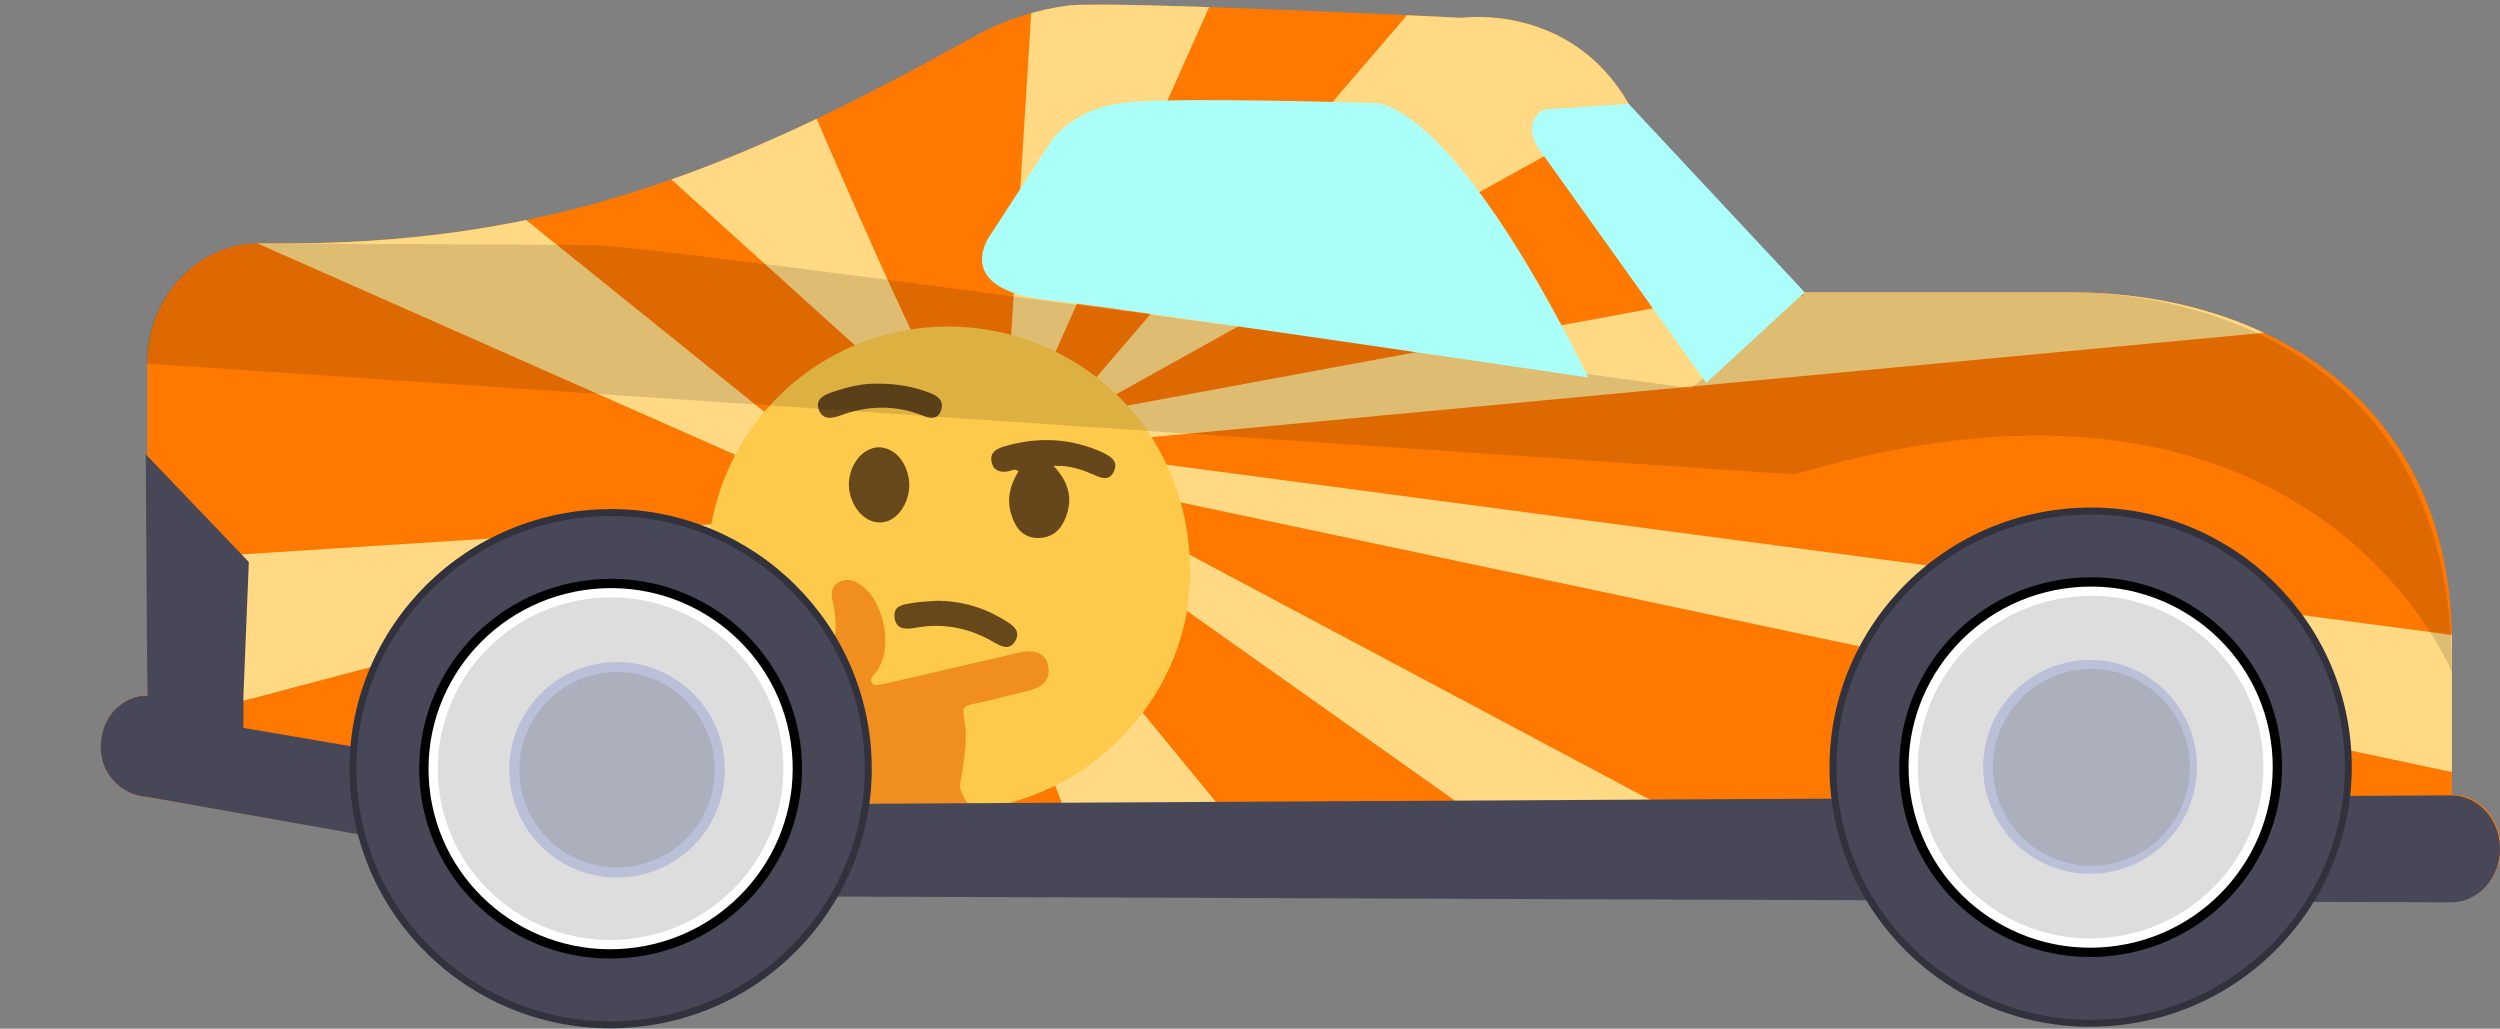 <?xml version="1.0" encoding="utf-8"?>
<!-- Generator: Adobe Illustrator 25.4.0, SVG Export Plug-In . SVG Version: 6.00 Build 0)  -->
<svg version="1.1" id="Layer_1" xmlns="http://www.w3.org/2000/svg" xmlns:xlink="http://www.w3.org/1999/xlink" x="0px" y="0px"
	 viewBox="0 0 322.5 132.7" style="enable-background:new 0 0 322.5 132.7;" xml:space="preserve">
<rect x="0" y="0" width="322.5" height="132.7" fill="#808080" stroke="none"/>
<style type="text/css">
	.st0{fill:#FF7900;}
	.st1{clip-path:url(#SVGID_00000057845091820711830950000006579080431459905968_);}
	.st2{fill:#FFD983;}
	.st3{fill:#FECA4C;}
	.st4{fill:#F08F20;}
	.st5{fill:#65471B;}
	.st6{fill:#66481B;}
	.st7{fill:#474757;}
	.st8{opacity:0.13;}
	.st9{fill:#32323F;}
	.st10{fill:#FFFFFF;}
	.st11{fill:#DDDDDD;}
	.st12{fill:#BAC0D8;}
	.st13{fill:#ACAFBC;}
	.st14{clip-path:url(#SVGID_00000101783583371504582640000008631729341469553564_);}
	.st15{fill:#AAFFF9;}
	.st16{clip-path:url(#SVGID_00000023283308089325433090000009180646683175969447_);}
	.st17{fill:#ABFEF9;}
</style>
<g id="Basic_DarkRed">
	<g id="premium-water">
		<path class="st0" d="M232.2,37.7h34.9c27.3,0.1,49.3,15.7,49.2,45.4v19.4c3.5,0,6.3,3.1,6.3,6.9s-2.8,6.9-6.3,6.9l-225-0.8
			L19,102.8c-3.4-0.2-6.1-3.1-6-6.5c0-3.7,2.7-6.6,6-6.6V46.9c0-8.6,6.5-15.5,14.3-15.5h2.2c32.9,0.2,56.1-8.1,84.9-23.8l6.2-3.4
			c3.5-1.8,7.4-3,11.3-3.5c6.4-0.6,50.7,1.6,50.7,1.6s14-2,21.5,11.1s22.7,25,22.7,25"/>
		<g>
			<defs>
				<path id="SVGID_1_" d="M232.2,37.7h34.9c27.3,0.1,49.3,15.7,49.2,45.4v19.4c3.5,0,6.3,3.1,6.3,6.9s-2.8,6.9-6.3,6.9l-225-0.8
					L19,102.8c-3.4-0.2-6.1-3.1-6-6.5c0-3.7,2.7-6.6,6-6.6V46.9c0-8.6,6.5-15.5,14.3-15.5h2.2c32.9,0.2,56.1-8.1,84.9-23.8l6.2-3.4
					c3.5-1.8,7.4-3,11.3-3.5c6.4-0.6,50.7,1.6,50.7,1.6s14-2,21.5,11.1s22.7,25,22.7,25"/>
			</defs>
			<clipPath id="SVGID_00000002368315585514388430000005147032611242042269_">
				<use xlink:href="#SVGID_1_"  style="overflow:visible;"/>
			</clipPath>
			<g style="clip-path:url(#SVGID_00000002368315585514388430000005147032611242042269_);">
				<polygon class="st2" points="161.2,-10.8 133.7,-9.2 129.8,53.5 132.1,54.5 				"/>
				<path class="st2" d="M99.1,0.6L78.8,16.1l42.5,38.4L124,54C121.6,54.5,99.1,0.6,99.1,0.6z"/>
				<polygon class="st2" points="108,60.7 54.1,17.3 33.2,31.4 106,63.6 				"/>
				<polygon class="st2" points="108,66.6 11.1,72.8 15.9,94.5 107,70.4 				"/>
				<polygon class="st2" points="112.5,69.6 92.2,118.3 118,121.1 115.2,69.6 				"/>
				<polygon class="st2" points="124,69.6 145.5,125.9 171.5,121.3 130.3,71.1 				"/>
				<polygon class="st2" points="134.3,65.5 219.1,125.5 245.6,120.6 138.3,63.5 				"/>
				<polygon class="st2" points="138.8,57.3 308.4,41.4 300.7,23.6 138.5,53.6 				"/>
				<polygon class="st2" points="140.3,58.6 138.6,61.9 330,102.5 333.6,84.2 				"/>
				<polygon class="st2" points="141.4,52.3 239,-2 197.6,-16.8 140.8,49.4 				"/>
			</g>
			<g style="clip-path:url(#SVGID_00000002368315585514388430000005147032611242042269_);">
				<g>
					<path class="st3" d="M100.1,95c-10.6-9.7-11.9-27.8-2.9-40.1c8.2-11.3,23-15.7,36-10.8c13.3,4.9,21.4,17.9,20.2,32.4
						c-1.1,13.3-11.6,24.8-25,27.5c-0.6,0.1-1.2,0.1-1.9,0.2c-0.5,0.2-1.1,0.1-1.7,0.1c-2,0-2.9-1.3-2-3.2c0.6-1.1,0.8-2.2,0.4-3.4
						c-0.2-0.7-0.1-1.4,0.2-2c0.4-0.9,0.5-1.7,0.1-2.6c-0.6-1.7,0.2-2.5,1.7-3c2-0.6,4.1-0.9,6.1-1.5c1.3-0.4,3.2-0.4,2.7-2.4
						c-0.5-1.9-2.2-1-3.4-0.8c-5,1.1-9.9,2.2-14.9,3.4c-0.5,0.1-1.1,0.2-1.6,0.3c-2.1,0.2-2.9-0.9-1.9-2.8c1.5-2.7,1.1-5.2,0-7.8
						c-0.2-0.6-0.5-1.2-1-1.6c-0.7-0.6-1.5-1.3-2.4-0.8c-0.9,0.5-0.5,1.3-0.4,2.1c0.5,3.7-0.1,7-3.4,9.5c-1.8,1.4-3.2,3.3-3.8,5.7
						C101.1,94.1,100.8,94.7,100.1,95z"/>
					<path class="st4" d="M100.1,95c0.3-3.5,2.1-6.3,4.8-8.3c2.9-2.2,3.2-5,2.7-8.2c-0.2-1.2-0.8-2.6,0.6-3.4
						c1.5-0.8,2.7,0.2,3.7,1.1c1.9,1.8,3.5,7.4,1.1,10.5c-0.3,0.4-0.9,0.9-0.5,1.4c0.4,0.5,1,0.2,1.6,0.1c5.8-1.3,11.6-2.7,17.3-4
						c2.2-0.5,3.5,0.1,3.8,1.7c0.4,2-0.9,2.8-2.5,3.2c-2.4,0.6-4.7,1.2-7.1,1.7c-1.3,0.3-1.5,0.4-1.2,2.1c0.5,2.5-0.1,5.3-0.5,8
						c-0.1,0.7-0.1,0.8,0.4,1.9c0.6,1.1,0.2,0.4,1.3,1.2c0.2,0.2,0.6,0.1,0.8,0.1c-3.7,1.1-5.6,2.5-8.8,3.3
						C107.3,110.2,100.4,103.8,100.1,95z"/>
					<path class="st5" d="M135.9,60.1c2,2.1,2.5,4.2,1.6,6.6c-0.6,1.6-1.7,2.7-3.6,2.7c-1.9,0-2.9-1.3-3.4-2.9c-0.7-2-0.2-4,0.9-5.7
						c-0.5-0.4-0.9-0.1-1.3,0c-1.1,0.2-2-0.1-2.2-1.3c-0.2-1.2,0.7-1.6,1.6-1.9c4.4-1.3,8.7-1.1,12.8,0.8c1,0.5,2,1.1,1.4,2.4
						c-0.6,1.3-1.6,0.9-2.7,0.4C139.6,60.6,138,60,135.9,60.1z"/>
					<path class="st6" d="M117.3,62.5c0,2.6-1.7,4.9-3.8,4.9c-2.1,0-3.9-2.2-4-4.8c0-2.6,1.7-4.8,3.8-4.9
						C115.5,57.7,117.2,59.8,117.3,62.5z"/>
					<path class="st6" d="M120.8,77.5c3.3,0,6.3,0.9,9.1,2.7c1,0.6,1.8,1.4,1,2.6c-0.7,1.1-1.7,0.6-2.6,0.1
						c-3.2-1.9-6.6-2.6-10.3-1.9c-1.2,0.2-2.4,0.2-2.6-1.3c-0.2-1.6,1.1-1.7,2.2-1.9C118.7,77.6,119.7,77.6,120.8,77.5z"/>
					<path class="st6" d="M113.5,49.5c2.3,0,4.4,0.4,6.5,1.2c1,0.4,1.8,1,1.4,2.2c-0.4,1.3-1.5,1.1-2.4,0.7c-3.5-1.4-7.1-1.3-10.6,0
						c-1.1,0.4-2.3,0.6-2.8-0.8c-0.4-1.4,0.7-1.8,1.7-2.2C109.4,49.9,111.4,49.4,113.5,49.5z"/>
				</g>
			</g>
		</g>
		<path class="st7" d="M316.2,102.6c3.5,0,6.3,3.1,6.3,6.9s-2.8,6.9-6.3,6.9l-225-0.8L19,102.8c-3.4-0.2-6.1-3.1-6-6.5
			c0-3.7,2.7-6.6,6-6.6l-0.2-31.1l13.3,13.9l-0.7,17.3v4.1l58,9.9L316.2,102.6z"/>
		<g class="st8">
			<path d="M316.3,86.7c0,0-18.2-45.3-84.8-25.5L18.9,46.9c0-8.6,6.5-15.5,14.3-15.5l43.2,0.2c8.9,0.1,141.8,18.5,141.8,18.5
				l14-12.4h34.9C267.1,37.7,316.3,36.1,316.3,86.7z"/>
		</g>
		
			<ellipse transform="matrix(0.995 -9.579787e-02 9.579787e-02 0.995 -8.243 26.302)" class="st9" cx="269.8" cy="99" rx="33.7" ry="33.5"/>
		
			<ellipse transform="matrix(0.995 -9.589078e-02 9.589078e-02 0.995 -8.25 26.328)" class="st7" cx="269.8" cy="99" rx="32.8" ry="32.6"/>
		<ellipse transform="matrix(0.995 -9.579792e-02 9.579792e-02 0.995 -8.243 26.302)" cx="269.8" cy="99" rx="24.7" ry="24.5"/>
		
			<ellipse transform="matrix(0.995 -9.584432e-02 9.584432e-02 0.995 -8.247 26.315)" class="st10" cx="269.8" cy="99" rx="23.5" ry="23.3"/>
		
			<ellipse transform="matrix(0.995 -9.589070e-02 9.589070e-02 0.995 -8.25 26.328)" class="st11" cx="269.8" cy="99" rx="22.3" ry="22.1"/>
		
			<ellipse transform="matrix(0.65 -0.759 0.759 0.65 19.186 239.42)" class="st12" cx="269.8" cy="98.9" rx="13.8" ry="13.8"/>
		
			<ellipse transform="matrix(0.995 -9.951798e-02 9.951798e-02 0.995 -8.512 27.34)" class="st13" cx="269.8" cy="99" rx="12.7" ry="12.7"/>
		<g>
			<g>
				<g>
					<g>
						<g>
							<defs>
								<path id="SVGID_00000075128493737082034270000000367535871873502134_" d="M204.9,48.7c-18.2-36.7-27.7-35.4-27.7-35.4
									s-24.1-0.8-31.7-0.1s-10.2,5.5-10.2,5.5l-7.6,11.7c0,0-5.1,6.9,7.5,8.3C145.4,39.9,204.9,48.7,204.9,48.7z"/>
							</defs>
							<clipPath id="SVGID_00000005976465355403084200000000906746316087772089_">
								<use xlink:href="#SVGID_00000075128493737082034270000000367535871873502134_"  style="overflow:visible;"/>
							</clipPath>
							<g style="clip-path:url(#SVGID_00000005976465355403084200000000906746316087772089_);">
								<path class="st15" d="M203.8,12h-81.2v36.7h82.3V12H203.8z"/>
							</g>
						</g>
					</g>
				</g>
			</g>
		</g>
		<g>
			<g>
				<g>
					<g>
						<g>
							<defs>
								<path id="SVGID_00000151531875663644711520000012606325700919053186_" d="M210.1,13.4l22.7,24.3l-12.7,11.7l-20.8-29.1
									c0,0-3.8-4.2,0-6.2L210.1,13.4z"/>
							</defs>
							<clipPath id="SVGID_00000073687181382390125680000017843202204898741429_">
								<use xlink:href="#SVGID_00000151531875663644711520000012606325700919053186_"  style="overflow:visible;"/>
							</clipPath>
							<g style="clip-path:url(#SVGID_00000073687181382390125680000017843202204898741429_);">
								<path class="st17" d="M232,13.4h-36.5v36h37.3v-36L232,13.4z"/>
							</g>
						</g>
					</g>
				</g>
			</g>
		</g>
	</g>
	
		<ellipse transform="matrix(0.995 -9.585594e-02 9.585594e-02 0.995 -9.146 8.01)" class="st9" cx="78.8" cy="99.2" rx="33.7" ry="33.5"/>
	
		<ellipse transform="matrix(0.995 -9.583271e-02 9.583271e-02 0.995 -9.144 8.008)" class="st7" cx="78.8" cy="99.2" rx="32.8" ry="32.6"/>
	<ellipse transform="matrix(0.995 -9.585591e-02 9.585591e-02 0.995 -9.146 8.01)" cx="78.8" cy="99.2" rx="24.7" ry="24.5"/>
	
		<ellipse transform="matrix(0.995 -9.584432e-02 9.584432e-02 0.995 -9.145 8.009)" class="st10" cx="78.8" cy="99.2" rx="23.5" ry="23.3"/>
	
		<ellipse transform="matrix(0.995 -9.583273e-02 9.583273e-02 0.995 -9.144 8.008)" class="st11" cx="78.8" cy="99.2" rx="22.3" ry="22.1"/>
	<ellipse class="st12" cx="79.6" cy="99.3" rx="13.9" ry="13.9"/>
	<ellipse class="st13" cx="79.6" cy="99.3" rx="12.6" ry="12.6"/>
</g>
</svg>
